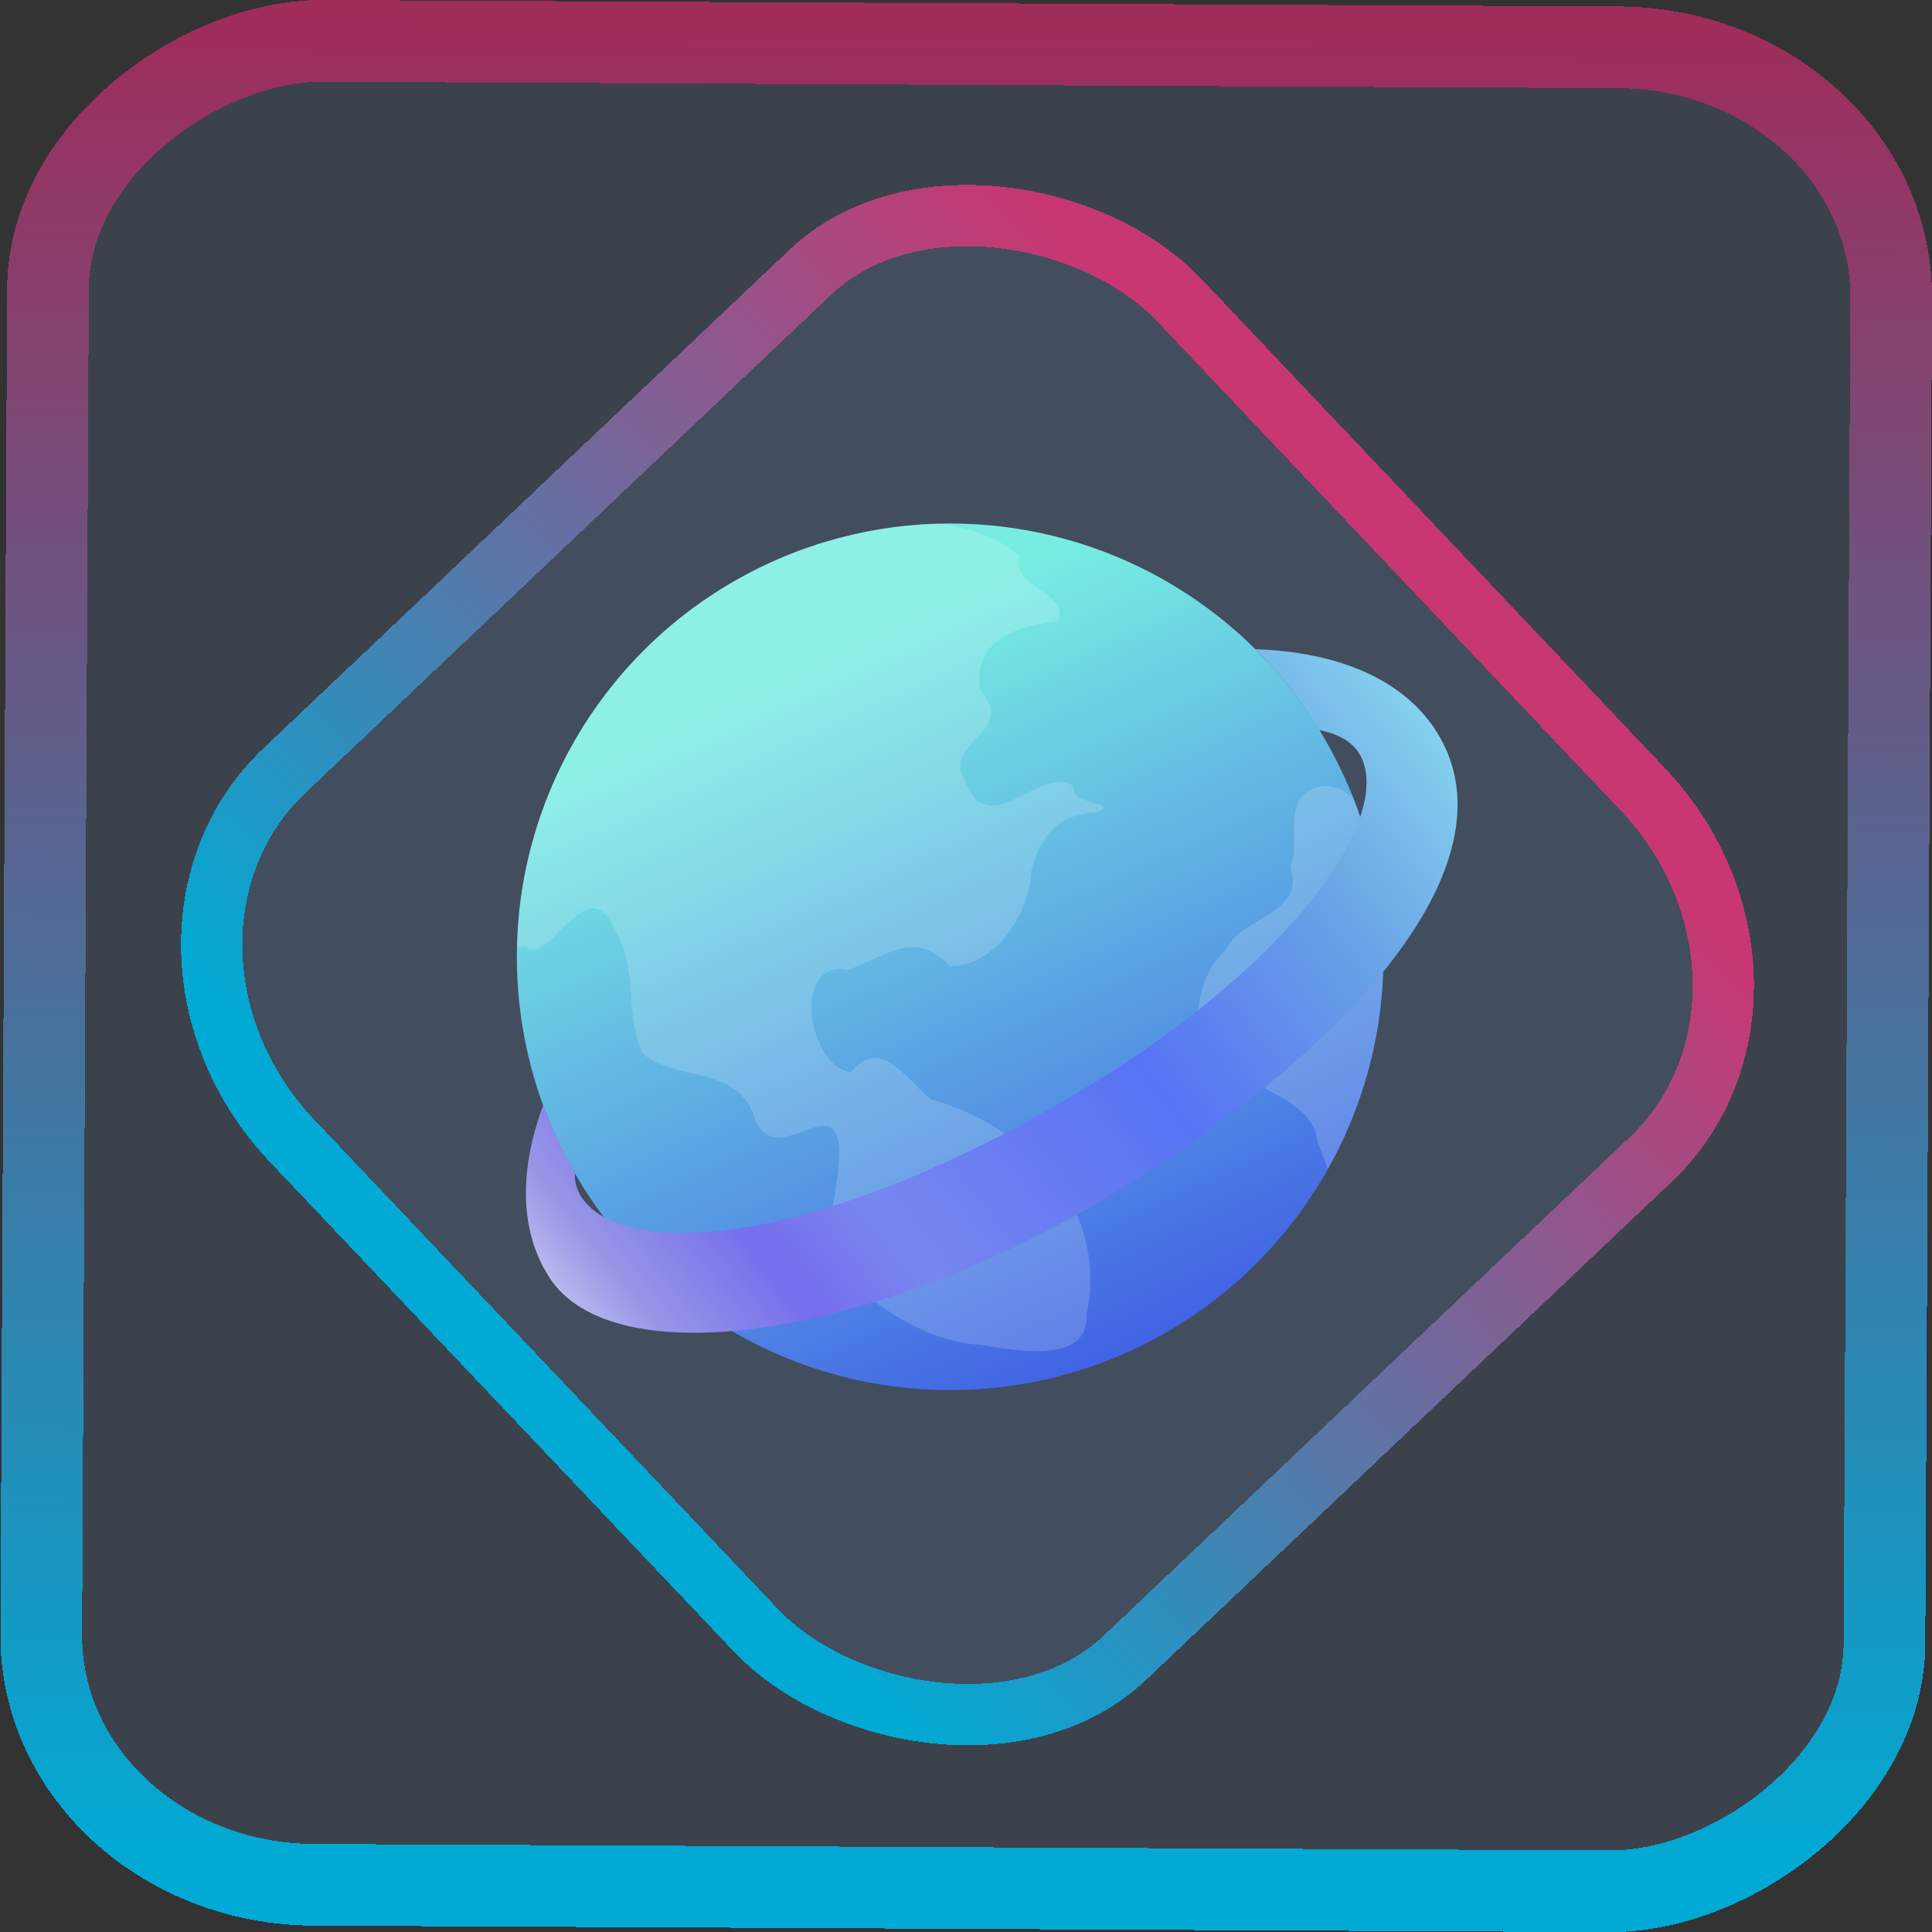 <?xml version="1.0" encoding="UTF-8" standalone="no"?>
<svg
   xmlns:dc="http://purl.org/dc/elements/1.1/"
   xmlns:cc="http://creativecommons.org/ns#"
   xmlns:rdf="http://www.w3.org/1999/02/22-rdf-syntax-ns#"
   xmlns:svg="http://www.w3.org/2000/svg"
   xmlns="http://www.w3.org/2000/svg"
   xmlns:xlink="http://www.w3.org/1999/xlink"
   xmlns:sodipodi="http://sodipodi.sourceforge.net/DTD/sodipodi-0.dtd"
   xmlns:inkscape="http://www.inkscape.org/namespaces/inkscape"
   width="47.286"
   height="47.286"
   version="1.1"
   viewBox="0 0 12.511 12.511"
   id="svg12"
   sodipodi:docname="redhat-internet.svg"
   inkscape:version="1.0.1 (3bc2e813f5, 2020-09-07)">
  <rect x="0" y="0" width="12.511" height="12.511" fill="#333333" stroke="none"/>
  <style
     id="style860"></style>
  <defs
     id="defs16">
    <linearGradient
       id="linearGradient876"
       inkscape:collect="always">
      <stop
         style="stop-color:#00aad4;stop-opacity:1"
         offset="0"
         id="stop872" />
      <stop
         style="stop-color:#c83771;stop-opacity:1"
         offset="1"
         id="stop874" />
    </linearGradient>
    <linearGradient
       id="linearGradient861"
       inkscape:collect="always">
      <stop
         style="stop-color:#00aad4;stop-opacity:1"
         offset="0"
         id="stop857" />
      <stop
         style="stop-color:#a02c5a;stop-opacity:1"
         offset="1"
         id="stop859" />
    </linearGradient>
    <linearGradient
       id="c"
       y1="523.8"
       x1="403.57"
       y2="536.8"
       x2="416.57"
       gradientUnits="userSpaceOnUse"
       gradientTransform="matrix(0.345,0,0,0.345,-134.804,-174.633)">
      <stop
         stop-color="#292c2f"
         id="stop1568" />
      <stop
         offset="1"
         stop-opacity="0"
         id="stop1570" />
    </linearGradient>
    <linearGradient
       xlink:href="#b-2"
       id="linearGradient4189"
       x1="14.369"
       y1="22.522"
       x2="26.522"
       y2="22.522"
       gradientUnits="userSpaceOnUse" />
    <linearGradient
       x1="36"
       gradientUnits="userSpaceOnUse"
       x2="14"
       y2="12"
       y1="44"
       id="b-2">
      <stop
         style="stop-color:#bfc9c9;stop-opacity:1"
         stop-color="#536161"
         id="stop1579" />
      <stop
         style="stop-color:#fbfbfb;stop-opacity:1"
         stop-color="#f4f5f5"
         offset="1"
         id="stop1581" />
    </linearGradient>
    <linearGradient
       xlink:href="#b-2"
       id="linearGradient4428"
       gradientUnits="userSpaceOnUse"
       x1="31.586"
       y1="36.345"
       x2="1.203"
       y2="6.723" />
    <linearGradient
       xlink:href="#b-2"
       id="linearGradient4189-3"
       x1="14.369"
       y1="22.522"
       x2="26.522"
       y2="22.522"
       gradientUnits="userSpaceOnUse"
       gradientTransform="translate(20.842,61.554)" />
    <linearGradient
       xlink:href="#b-2"
       id="linearGradient4428-5"
       gradientUnits="userSpaceOnUse"
       x1="31.586"
       y1="36.345"
       x2="1.203"
       y2="6.723"
       gradientTransform="translate(20.842,61.554)" />
    <linearGradient
       xlink:href="#b-2"
       id="linearGradient4189-3-3"
       x1="14.369"
       y1="22.522"
       x2="26.522"
       y2="22.522"
       gradientUnits="userSpaceOnUse"
       gradientTransform="translate(4.377,4.421)" />
    <linearGradient
       xlink:href="#b-2"
       id="linearGradient4428-5-5"
       gradientUnits="userSpaceOnUse"
       x1="31.586"
       y1="36.345"
       x2="1.203"
       y2="6.723"
       gradientTransform="translate(4.377,4.421)" />
    <linearGradient
       id="linearGradient4220">
      <stop
         offset="0"
         style="stop-color:#ffd5d3;stop-opacity:1"
         id="stop2" />
      <stop
         offset="1"
         style="stop-color:#ffffff;stop-opacity:1"
         id="stop4" />
    </linearGradient>
    <linearGradient
       inkscape:collect="always"
       xlink:href="#linearGradient861"
       id="linearGradient868"
       x1="-12.026"
       y1="6.117"
       x2="-0.085"
       y2="6.117"
       gradientUnits="userSpaceOnUse" />
    <linearGradient
       inkscape:collect="always"
       xlink:href="#linearGradient876"
       id="linearGradient15-3"
       x1="-13.123"
       y1="32.509"
       x2="14.86"
       y2="32.509"
       gradientUnits="userSpaceOnUse"
       gradientTransform="scale(0.265)" />
    <filter
       id="filter1305-3-7"
       x="-0.06"
       y="-0.06"
       width="1.12"
       height="1.12"
       color-interpolation-filters="sRGB">
      <feGaussianBlur
         stdDeviation="0.619"
         id="feGaussianBlur324-5" />
    </filter>
    <linearGradient
       inkscape:collect="always"
       xlink:href="#linearGradient853"
       id="linearGradient855"
       x1="196.362"
       y1="164.376"
       x2="211.624"
       y2="197.536"
       gradientUnits="userSpaceOnUse"
       gradientTransform="matrix(0.19,0,0,0.19,-30.632,-27.57)" />
    <linearGradient
       inkscape:collect="always"
       id="linearGradient853">
      <stop
         style="stop-color:#77ede2;stop-opacity:1;"
         offset="0"
         id="stop849" />
      <stop
         style="stop-color:#2b29e5;stop-opacity:1"
         offset="1"
         id="stop851" />
    </linearGradient>
    <linearGradient
       inkscape:collect="always"
       xlink:href="#linearGradient861-3"
       id="linearGradient863"
       x1="182.041"
       y1="191.821"
       x2="211.624"
       y2="168.279"
       gradientUnits="userSpaceOnUse"
       gradientTransform="matrix(0.19,0,0,0.19,-30.632,-27.57)" />
    <linearGradient
       inkscape:collect="always"
       id="linearGradient861-3">
      <stop
         style="stop-color:#bdbdef;stop-opacity:1"
         offset="0"
         id="stop857-6" />
      <stop
         style="stop-color:#9996e6;stop-opacity:1"
         offset="0.057"
         id="stop871" />
      <stop
         style="stop-color:#766eed;stop-opacity:1"
         offset="0.174"
         id="stop873" />
      <stop
         style="stop-color:#7786ef;stop-opacity:1"
         offset="0.279"
         id="stop869" />
      <stop
         style="stop-color:#5773f4;stop-opacity:1"
         offset="0.545"
         id="stop865" />
      <stop
         style="stop-color:#6aa6e5;stop-opacity:1"
         offset="0.78"
         id="stop867" />
      <stop
         style="stop-color:#8ee0f2;stop-opacity:1"
         offset="1"
         id="stop859-7" />
    </linearGradient>
  </defs>
  <sodipodi:namedview
     id="namedview14"
     pagecolor="#000000"
     bordercolor="#666666"
     borderopacity="1.0"
     inkscape:showpageshadow="2"
     inkscape:pageopacity="0.0"
     inkscape:pagecheckerboard="0"
     inkscape:deskcolor="#d1d1d1"
     showgrid="false"
     inkscape:zoom="11.044844"
     inkscape:cx="-1.9565497"
     inkscape:cy="28.197081"
     inkscape:window-width="1920"
     inkscape:window-height="988"
     inkscape:window-x="0"
     inkscape:window-y="0"
     inkscape:window-maximized="1"
     inkscape:current-layer="svg12"
     inkscape:document-rotation="0">
    <inkscape:grid
       type="xygrid"
       id="grid244"
       originx="9.959"
       originy="-31.579"
       spacingy="1"
       spacingx="1"
       units="px"
       visible="false" />
  </sodipodi:namedview>
  <rect
     x="-12.195"
     y="0.32"
     width="11.941"
     height="11.936"
     rx="1.612"
     shape-rendering="crispEdges"
     id="rect5-6-7-3"
     ry="1.774"
     transform="matrix(0.005,-1,1,0.005,0,0)"
     style="fill:#80b3ff;fill-opacity:0.122;stroke:url(#linearGradient868);stroke-width:0.529;stroke-miterlimit:4;stroke-dasharray:none;stroke-opacity:1" />
  <rect
     x="-3.708"
     y="4.888"
     width="7.913"
     height="7.912"
     rx="1.612"
     shape-rendering="crispEdges"
     id="rect5-6-6-6"
     style="fill:#80b3ff;fill-opacity:0.1;stroke:url(#linearGradient15-3);stroke-width:0.397;stroke-opacity:1;stroke-miterlimit:4;stroke-dasharray:none"
     ry="1.774"
     transform="matrix(0.726,-0.688,0.688,0.726,0,0)" />
  <circle
     style="fill:url(#linearGradient855);fill-opacity:1;stroke-width:0.167;stroke-linecap:round;stroke-linejoin:round;stroke-opacity:0.992"
     id="path837"
     cx="6.153"
     cy="6.196"
     r="2.806" />
  <path
     id="path875"
     style="fill:#ffffff;fill-opacity:0.167;stroke:none;stroke-width:0.19px;stroke-linecap:butt;stroke-linejoin:miter;stroke-opacity:1"
     d="m 6.074,3.391 a 2.806,2.806 0 0 0 -2.726,2.744 c 0.019,-0.002 0.037,-0.005 0.056,-0.01 0.133,0.164 0.401,-0.519 0.577,-0.107 0.153,0.258 0.063,0.538 0.177,0.799 0.208,0.192 0.623,0.076 0.729,0.425 0.136,0.351 0.525,-0.194 0.546,0.195 0.02,0.324 -0.215,0.709 0.144,0.926 0.223,0.177 0.484,0.33 0.776,0.346 0.217,0.033 0.698,0.133 0.682,-0.195 C 7.112,8.172 7.012,7.812 6.769,7.557 6.564,7.353 6.315,7.198 6.034,7.122 5.874,7.002 5.707,6.701 5.509,6.945 5.229,6.901 5.123,6.204 5.493,6.282 c 0.224,-0.082 0.439,-0.27 0.656,-0.026 0.294,0.005 0.517,-0.339 0.527,-0.606 0.058,-0.231 0.169,-0.379 0.434,-0.392 0.144,-0.068 -0.175,-0.036 -0.159,-0.169 -0.225,-0.138 -0.55,0.375 -0.703,-0.036 -0.153,-0.255 0.346,-0.302 0.098,-0.588 C 6.301,4.129 6.604,4.055 6.851,4.023 6.924,3.824 6.544,3.814 6.597,3.595 6.445,3.471 6.264,3.416 6.074,3.391 Z m 2.483,1.7 c -0.277,0.055 -0.123,0.361 -0.202,0.52 0.106,0.31 -0.31,0.319 -0.411,0.533 -0.192,0.166 -0.293,0.59 0.007,0.735 0.178,0.203 0.556,0.227 0.584,0.532 0.019,0.039 0.041,0.098 0.064,0.16 A 2.806,2.806 0 0 0 8.959,6.196 2.806,2.806 0 0 0 8.763,5.165 c -0.029,-0.019 -0.057,-0.039 -0.087,-0.056 l -0.06,-0.017 z" />
  <path
     id="path839"
     style="fill:url(#linearGradient863);fill-opacity:1;stroke-width:0.17;stroke-linecap:round;stroke-linejoin:round;stroke-opacity:0.992"
     d="m 8.129,4.204 c 0.158,0.157 0.297,0.333 0.414,0.524 0.123,0.024 0.209,0.074 0.256,0.147 0.246,0.391 -0.413,1.401 -1.977,2.292 -1.665,0.949 -2.814,0.97 -3.061,0.579 -0.027,-0.043 -0.04,-0.094 -0.039,-0.152 -0.08,-0.139 -0.149,-0.285 -0.205,-0.437 -0.166,0.45 -0.146,0.848 0.057,1.14 0.45,0.623 2.174,0.353 3.75,-0.639 1.576,-0.992 2.505,-2.162 1.956,-2.954 C 9.067,4.397 8.664,4.222 8.129,4.204 Z"
     sodipodi:nodetypes="cccsccccscc" />
</svg>
